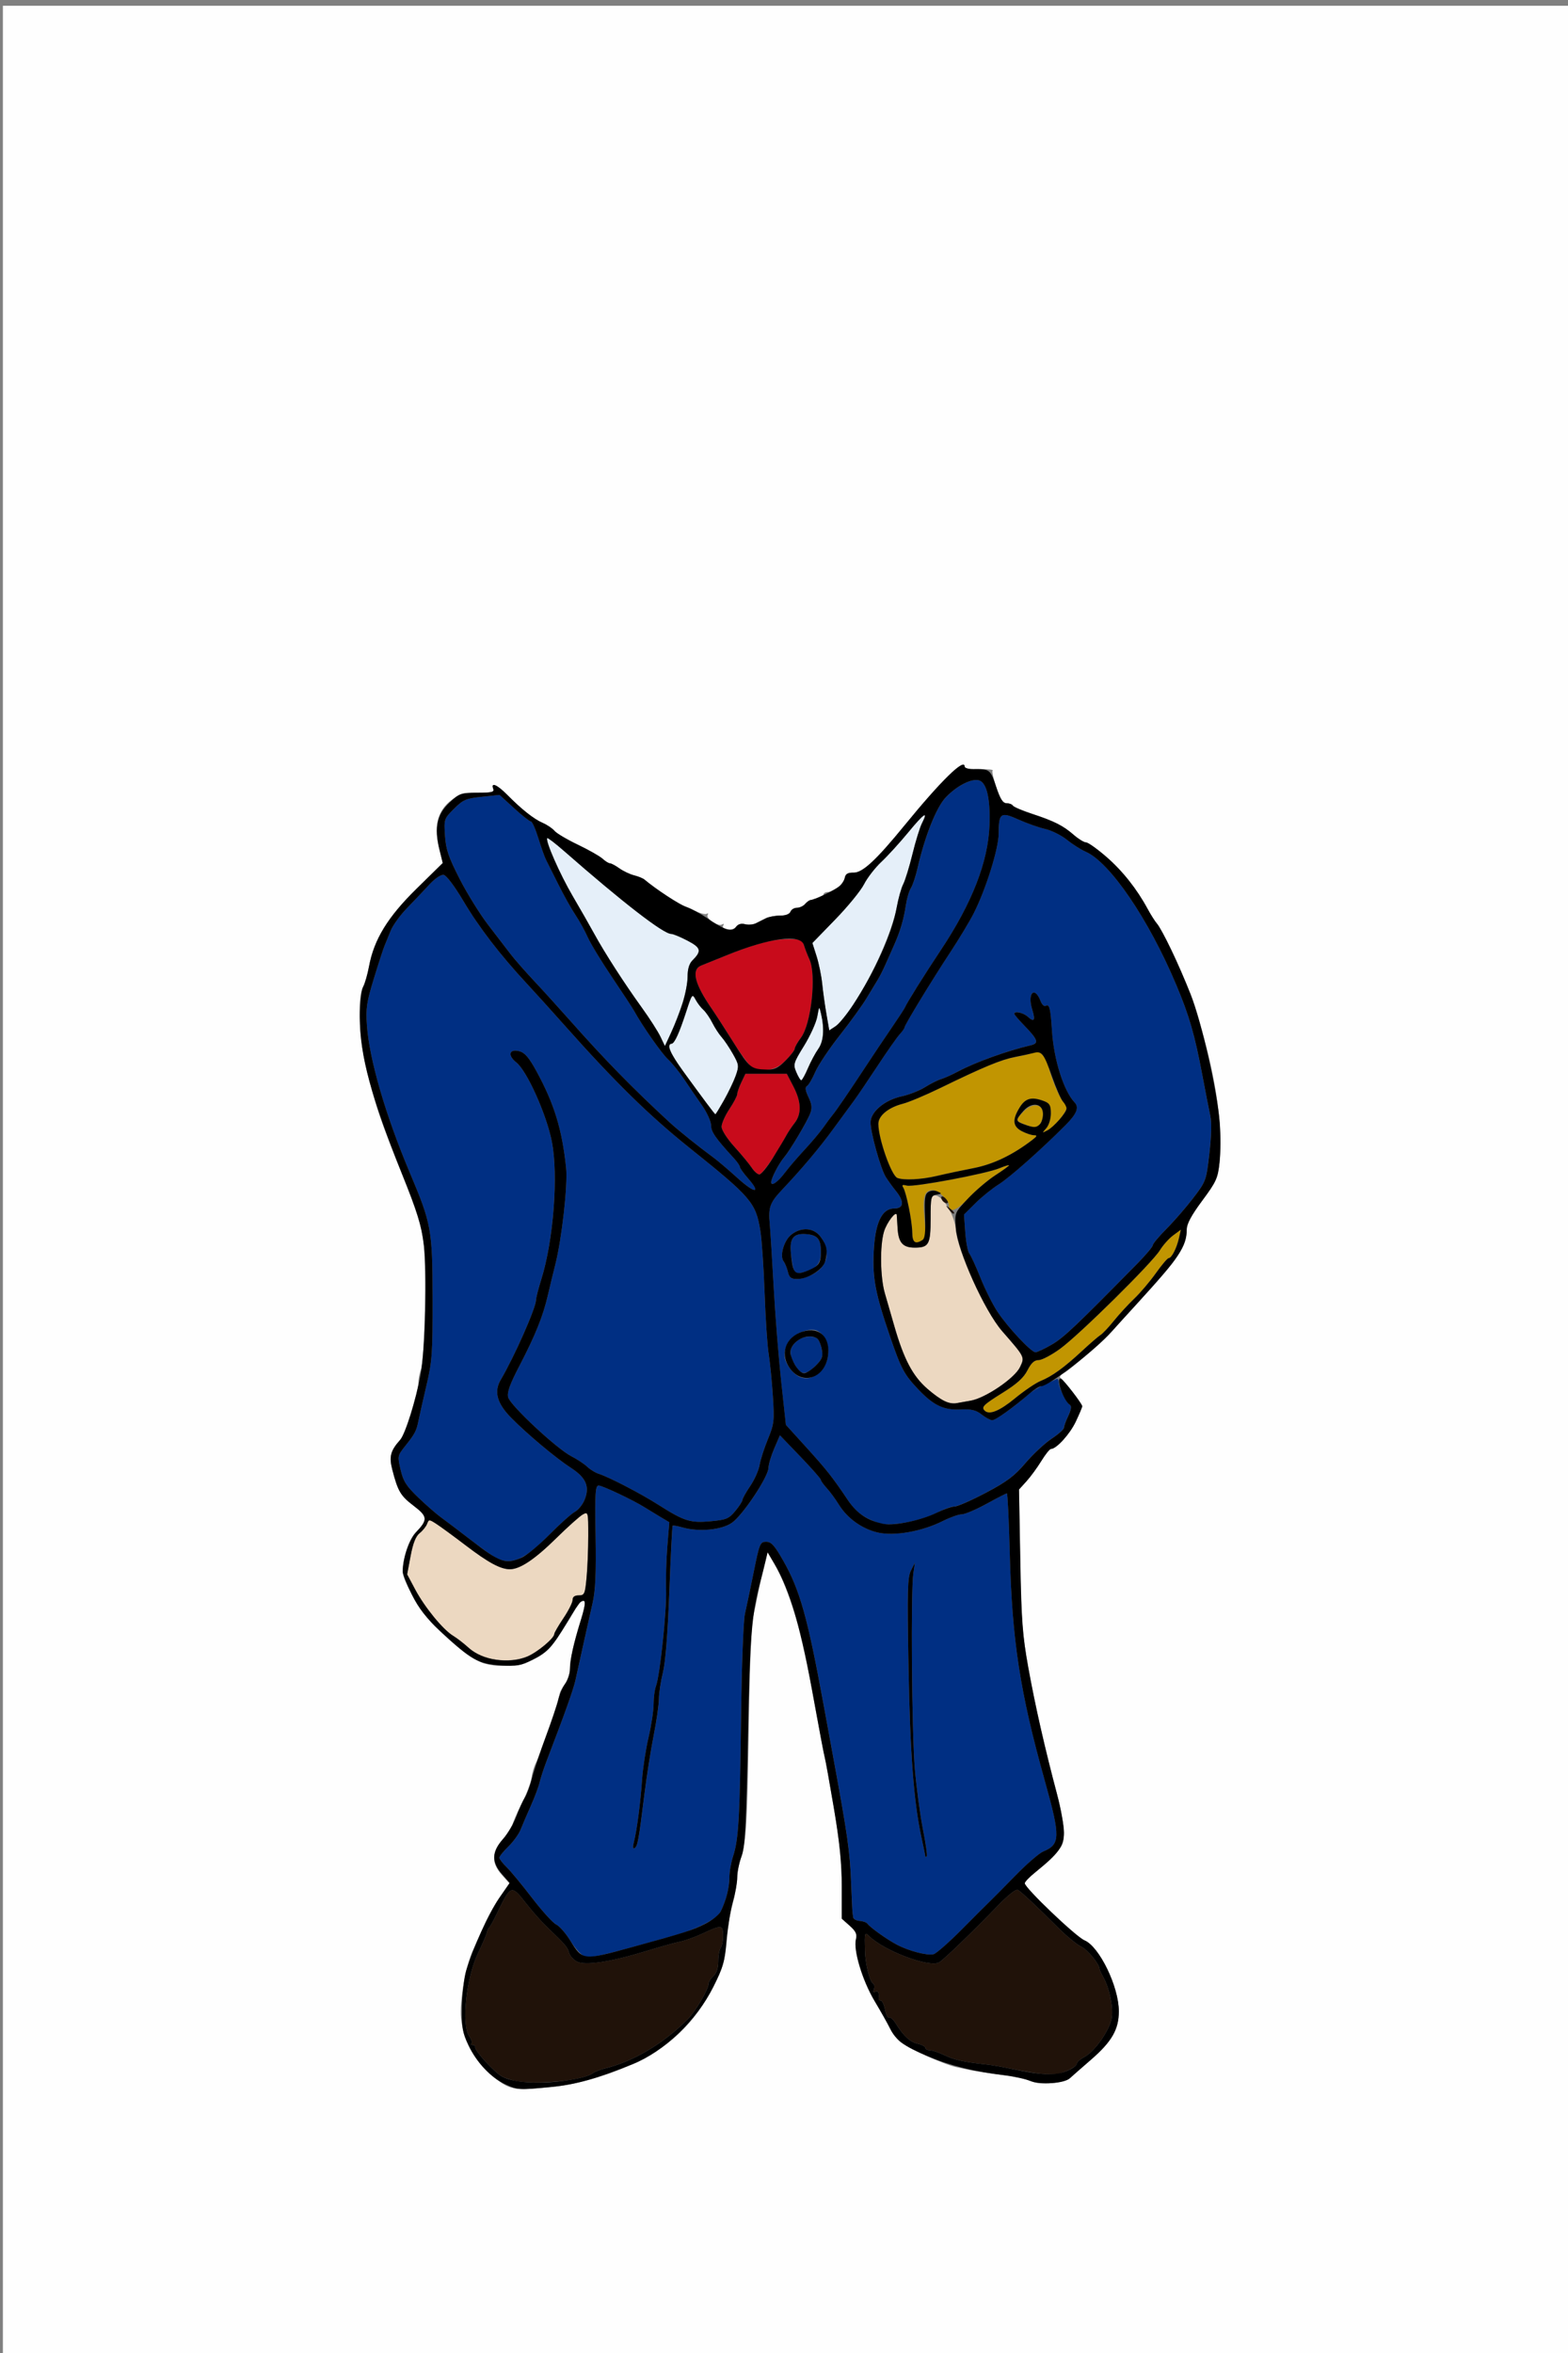 <?xml version="1.0" encoding="UTF-8" standalone="no"?>
<!-- Created with Inkscape (http://www.inkscape.org/) -->

<svg
   version="1.1"
   id="svg4220"
   width="192"
   height="288"
   viewBox="0 0 192 288"
   xmlns="http://www.w3.org/2000/svg"
   xmlns:svg="http://www.w3.org/2000/svg">
  <rect x="0" y="0" width="192" height="288" fill="#808080" stroke="none"/>
  <defs
     id="defs4224" />
  <g
     id="g4226">
    <g
       id="g4230"
       transform="translate(0.354,0.708)">
      <path
         style="fill:#fefefe;stroke-width:0.32"
         d="M 0,144 V 0 h 96 96 V 144 288 H 96 0 Z m 67.248,110.723 c 4.32,-0.42 9.91,-2.401 13.256,-4.697 2.724,-1.869 4.865,-4.363 6.478,-7.546 1.174,-2.317 1.408,-3.105 1.557,-5.244 0.096,-1.384 0.447,-3.522 0.778,-4.75 0.332,-1.228 0.603,-2.758 0.603,-3.4 0,-0.641 0.214,-1.772 0.475,-2.511 0.635,-1.8 0.777,-4.326 0.957,-17.027 0.087,-6.106 0.306,-11.442 0.506,-12.32 0.194,-0.852 0.476,-2.196 0.625,-2.988 0.15,-0.792 0.468,-2.232 0.707,-3.2 l 0.435,-1.76 0.853,1.443 c 1.415,2.395 3.122,7.497 3.908,11.677 0.099,0.528 0.613,3.336 1.142,6.24 0.529,2.904 1.028,5.496 1.108,5.76 0.08,0.264 0.582,3.057 1.115,6.208 0.713,4.211 0.969,6.76 0.969,9.627 v 3.899 l 0.964,0.859 c 0.754,0.672 0.921,1.032 0.765,1.652 -0.334,1.333 0.791,5.06 2.285,7.565 0.77,1.292 1.609,2.781 1.865,3.309 0.255,0.528 0.801,1.267 1.212,1.643 0.785,0.717 5.387,2.807 6.903,3.136 0.487,0.106 1.245,0.269 1.685,0.363 0.44,0.094 2.173,0.358 3.85,0.586 1.678,0.228 3.387,0.596 3.799,0.816 0.869,0.465 3.954,0.192 4.594,-0.407 0.222,-0.207 1.38,-1.222 2.573,-2.256 2.56,-2.217 3.423,-3.714 3.423,-5.937 0,-2.953 -2.388,-7.931 -4.155,-8.663 -1.005,-0.416 -7.365,-6.445 -7.365,-6.982 0,-0.174 0.516,-0.727 1.147,-1.229 0.631,-0.501 1.711,-1.487 2.4,-2.191 1.1,-1.124 1.253,-1.464 1.253,-2.796 0,-0.834 -0.373,-2.922 -0.829,-4.64 -1.518,-5.722 -2.657,-10.756 -3.53,-15.604 -0.757,-4.206 -0.881,-5.85 -1.002,-13.281 l -0.138,-8.481 0.91,-1.005 c 0.5,-0.553 1.317,-1.668 1.815,-2.479 0.498,-0.811 1.027,-1.474 1.175,-1.474 0.669,0 2.323,-1.817 3.046,-3.345 0.436,-0.922 0.793,-1.77 0.793,-1.883 0,-0.277 -2.232,-3.198 -2.642,-3.457 -0.183,-0.116 -0.01,-0.374 0.395,-0.591 0.651,-0.348 3.57,-2.859 5.347,-4.599 0.956,-0.936 5.712,-6.186 7.388,-8.156 1.548,-1.819 2.312,-3.419 2.312,-4.837 0,-0.681 0.562,-1.726 1.894,-3.523 1.731,-2.335 1.913,-2.738 2.123,-4.696 0.697,-6.513 -1.867,-17.719 -5.99,-26.175 -0.681,-1.398 -1.436,-2.766 -1.676,-3.04 -0.24,-0.274 -0.748,-1.075 -1.129,-1.779 -1.333,-2.466 -3.08,-4.669 -5.083,-6.407 -1.111,-0.964 -2.222,-1.753 -2.469,-1.753 -0.247,0 -0.921,-0.412 -1.5,-0.916 -1.312,-1.142 -2.39,-1.686 -5.128,-2.586 -1.186,-0.39 -2.239,-0.841 -2.339,-1.004 C 123.564,97.733 123.216,97.6 122.89,97.6 c -0.437,0 -0.759,-0.496 -1.232,-1.896 -0.352,-1.043 -0.565,-1.971 -0.473,-2.063 0.166,-0.166 -0.38,-0.213 -2.385,-0.205 -0.572,0.002 -1.04,-0.145 -1.04,-0.326 0,-1.087 -2.915,1.77 -7.36,7.213 -3.472,4.252 -5.141,5.8 -6.231,5.777 -0.692,-0.014 -0.985,0.148 -1.074,0.597 -0.153,0.764 -1.305,1.759 -2.054,1.773 -0.308,0.006 -0.56,0.143 -0.56,0.305 0,0.162 -0.422,0.387 -0.938,0.501 -0.516,0.113 -1.109,0.413 -1.319,0.665 -0.21,0.253 -0.656,0.459 -0.992,0.459 -0.336,0 -0.694,0.216 -0.795,0.48 -0.114,0.297 -0.601,0.48 -1.274,0.48 -0.6,0 -1.376,0.144 -1.726,0.32 -0.35,0.176 -0.907,0.455 -1.239,0.62 -0.332,0.165 -0.929,0.214 -1.328,0.11 -0.47,-0.123 -0.857,-0.009 -1.101,0.325 -0.413,0.565 -1.909,0.392 -1.555,-0.181 0.118,-0.19 0.051,-0.238 -0.155,-0.11 -0.475,0.293 -2.033,-0.737 -1.766,-1.168 0.114,-0.184 0.062,-0.245 -0.115,-0.135 -0.177,0.109 -0.878,-0.084 -1.557,-0.431 -0.679,-0.346 -1.385,-0.633 -1.567,-0.638 -0.273,-0.007 -3.211,-2.05 -4.503,-3.131 -0.182,-0.152 -0.749,-0.382 -1.26,-0.51 -0.511,-0.128 -1.321,-0.512 -1.799,-0.852 -0.478,-0.34 -1,-0.619 -1.159,-0.619 -0.16,0 -0.569,-0.255 -0.911,-0.566 -0.341,-0.311 -1.702,-1.083 -3.024,-1.715 -1.322,-0.632 -2.606,-1.394 -2.855,-1.692 -0.248,-0.299 -0.895,-0.736 -1.437,-0.971 -1.099,-0.477 -2.588,-1.655 -4.366,-3.455 -1.216,-1.231 -2.023,-1.573 -1.696,-0.72 0.152,0.396 -0.176,0.48 -1.879,0.48 -1.757,0 -2.234,0.131 -3.219,0.88 -1.79,1.362 -2.241,3.32 -1.448,6.285 l 0.378,1.414 -3.211,3.15 c -3.545,3.479 -5.223,6.218 -5.835,9.528 -0.181,0.981 -0.507,2.108 -0.723,2.503 -0.739,1.352 -0.503,6.433 0.48,10.319 1.172,4.632 1.636,5.993 4.318,12.661 1.674,4.161 2.347,6.28 2.594,8.16 0.387,2.949 0.163,14.44 -0.306,15.672 -0.173,0.456 -0.315,1.208 -0.315,1.671 0,1.288 -1.585,6.234 -2.229,6.956 -1.186,1.33 -1.379,2.053 -0.972,3.637 0.684,2.656 1.01,3.212 2.597,4.422 1.75,1.335 1.789,1.746 0.304,3.231 -0.834,0.834 -1.62,3.185 -1.62,4.842 0,1.172 2.26,5.022 3.912,6.666 2.378,2.366 4.849,4.229 6.076,4.581 2.939,0.843 6.668,-0.14 8.23,-2.168 1.031,-1.34 2.902,-4.282 2.902,-4.565 0,-0.373 0.948,-1.086 1.161,-0.873 0.102,0.102 -0.097,1.094 -0.443,2.206 -0.91,2.93 -1.357,4.926 -1.365,6.105 C 69.429,204.174 69.144,205 68.8,205.44 c -0.344,0.44 -0.629,0.993 -0.633,1.228 -0.009,0.553 -2.389,7.442 -2.902,8.4 -0.215,0.402 -0.458,1.228 -0.54,1.835 -0.082,0.607 -0.638,2.056 -1.235,3.22 -0.598,1.164 -1.087,2.316 -1.088,2.558 -9.6e-4,0.243 -0.506,0.999 -1.122,1.681 -1.447,1.602 -1.503,2.934 -0.183,4.412 l 0.937,1.049 -1.093,1.521 c -0.601,0.837 -1.465,2.37 -1.919,3.408 -0.454,1.038 -1.111,2.492 -1.459,3.232 -0.885,1.882 -1.669,6.328 -1.465,8.312 0.306,2.977 1.888,5.708 4.348,7.508 1.774,1.298 2.246,1.362 6.802,0.919 z"
         id="path4246" />
      <path
         style="fill:#e5eff9;stroke-width:0.32"
         d="M 86.044,134.16 C 82.609,129.528 81.6,128.03 81.6,127.561 c 0,-0.286 0.121,-0.521 0.269,-0.521 0.359,0 0.951,-1.293 1.818,-3.972 0.686,-2.119 0.733,-2.179 1.125,-1.44 0.225,0.425 0.653,0.988 0.952,1.252 0.298,0.264 0.797,0.984 1.107,1.6 0.311,0.616 0.825,1.408 1.144,1.76 0.318,0.352 0.936,1.272 1.373,2.044 0.748,1.322 0.768,1.478 0.343,2.682 -0.393,1.115 -2.293,4.714 -2.487,4.714 -0.039,0 -0.578,-0.684 -1.198,-1.52 z m 11.104,-3.641 c -0.399,-0.948 -0.349,-1.118 0.952,-3.227 0.755,-1.225 1.482,-2.826 1.615,-3.559 0.242,-1.327 0.244,-1.329 0.466,-0.373 0.433,1.864 0.313,3.401 -0.337,4.314 -0.35,0.491 -0.92,1.557 -1.269,2.369 -0.348,0.812 -0.717,1.477 -0.82,1.477 -0.103,0 -0.376,-0.45 -0.608,-1.001 z m -16.637,-4.348 c -0.303,-0.636 -1.339,-2.249 -2.302,-3.584 -2.15,-2.982 -4.512,-6.647 -5.793,-8.987 -0.529,-0.968 -1.722,-3.056 -2.651,-4.64 -1.574,-2.685 -3.385,-6.808 -3.11,-7.082 0.067,-0.067 0.972,0.625 2.013,1.536 7.241,6.342 12.211,10.187 13.169,10.187 0.228,0 1.123,0.371 1.989,0.824 1.67,0.873 1.766,1.263 0.598,2.432 -0.386,0.386 -0.584,1.055 -0.584,1.972 0,1.5 -0.811,4.257 -2.019,6.864 l -0.758,1.636 z m 20.332,-2.745 c -0.189,-1.092 -0.424,-2.777 -0.523,-3.745 -0.099,-0.968 -0.41,-2.481 -0.69,-3.363 l -0.51,-1.603 2.795,-2.877 c 1.537,-1.582 3.125,-3.525 3.529,-4.317 0.404,-0.792 1.36,-2.027 2.125,-2.743 0.765,-0.717 2.243,-2.337 3.284,-3.601 1.939,-2.354 2.512,-2.735 1.69,-1.126 -0.256,0.5 -0.779,2.193 -1.162,3.761 -0.383,1.568 -0.893,3.23 -1.133,3.694 -0.24,0.463 -0.598,1.736 -0.796,2.828 -0.776,4.28 -5.353,13.17 -7.507,14.581 l -0.758,0.497 z"
         id="shirt" />
      <path
         style="fill:#ecd8c1;stroke-width:0.32"
         d="m 59.169,202.187 c -0.633,-0.169 -1.605,-0.722 -2.16,-1.229 -0.555,-0.507 -1.405,-1.163 -1.889,-1.457 -1.239,-0.753 -3.476,-3.487 -4.637,-5.667 l -0.984,-1.846 0.425,-2.254 c 0.296,-1.57 0.632,-2.418 1.107,-2.794 0.375,-0.297 0.783,-0.805 0.906,-1.129 0.218,-0.572 0.251,-0.572 1.14,0 0.504,0.324 2.123,1.509 3.599,2.634 2.772,2.112 4.26,2.915 5.406,2.915 1.235,0 3.048,-1.212 5.665,-3.788 1.434,-1.411 2.906,-2.726 3.27,-2.921 0.648,-0.347 0.662,-0.289 0.66,2.617 -0.001,1.634 -0.094,3.943 -0.206,5.131 -0.189,1.998 -0.261,2.16 -0.958,2.16 -0.507,0 -0.754,0.185 -0.754,0.564 0,0.31 -0.504,1.313 -1.12,2.227 -0.616,0.915 -1.12,1.785 -1.12,1.933 0,0.519 -2.091,2.262 -3.319,2.766 -1.361,0.559 -3.254,0.61 -5.032,0.136 z m 56.428,-31.262 c -0.397,-0.113 -1.462,-0.843 -2.366,-1.622 -1.814,-1.565 -2.899,-3.614 -4.078,-7.702 -0.381,-1.32 -0.904,-3.133 -1.163,-4.028 -0.563,-1.946 -0.615,-5.816 -0.102,-7.53 0.343,-1.143 1.529,-2.665 1.568,-2.012 0.01,0.159 0.054,0.89 0.1,1.624 0.108,1.747 0.643,2.345 2.098,2.345 1.732,0 1.945,-0.393 1.945,-3.584 0,-2.473 0.068,-2.815 0.56,-2.804 0.94,0.02 2.429,2.505 2.537,4.232 0.154,2.459 3.625,10.042 5.667,12.381 2.804,3.212 2.775,3.153 2.177,4.408 -0.644,1.351 -4.247,3.794 -6.043,4.098 -0.67,0.113 -1.434,0.249 -1.698,0.302 -0.264,0.053 -0.805,0.005 -1.203,-0.108 z"
         id="skin" />
      <path
         style="fill:#c19501;stroke-width:0.32"
         d="m 120.213,171.947 c -0.437,-0.437 -0.157,-0.716 2.194,-2.181 1.762,-1.098 2.579,-1.836 3.046,-2.753 0.461,-0.904 0.842,-1.253 1.369,-1.253 0.401,0 1.586,-0.623 2.633,-1.386 2.35,-1.71 11.278,-10.523 12.216,-12.059 0.378,-0.619 1.111,-1.438 1.63,-1.822 l 0.943,-0.697 -0.232,1.029 c -0.281,1.248 -0.899,2.454 -1.257,2.454 -0.144,0 -0.85,0.828 -1.568,1.84 -0.718,1.012 -1.91,2.416 -2.649,3.12 -0.738,0.704 -1.864,1.928 -2.5,2.72 -0.637,0.792 -1.374,1.574 -1.638,1.738 -0.264,0.164 -1.272,1.034 -2.24,1.933 -2.194,2.039 -3.688,3.122 -5.082,3.685 -0.595,0.24 -2.018,1.203 -3.161,2.14 -1.895,1.553 -3.14,2.054 -3.704,1.49 z M 111.349,150.16 c -0.013,-1.371 -0.72,-4.891 -1.109,-5.52 -0.195,-0.316 -0.083,-0.375 0.45,-0.235 0.843,0.221 9.716,-1.445 11.363,-2.133 0.63,-0.263 1.146,-0.419 1.146,-0.345 0,0.074 -0.756,0.62 -1.68,1.215 -0.924,0.595 -2.379,1.833 -3.233,2.751 -1.472,1.583 -2.447,1.939 -2.447,0.893 0,-0.579 -1.353,-1.826 -1.981,-1.826 -1.014,0 -1.259,0.804 -1.027,3.364 0.176,1.941 0.129,2.52 -0.224,2.743 -0.891,0.564 -1.247,0.308 -1.258,-0.907 z m -1.826,-6.691 c -0.737,-0.298 -2.323,-4.815 -2.323,-6.615 0,-1.006 1.225,-2.014 3.002,-2.47 0.725,-0.186 2.758,-1.039 4.518,-1.895 5.473,-2.663 7.487,-3.491 9.313,-3.828 0.97,-0.179 1.901,-0.411 2.069,-0.514 0.729,-0.451 1.516,0.247 1.919,1.702 0.525,1.897 1.501,4.144 1.909,4.396 0.171,0.106 0.311,0.389 0.311,0.629 0,0.572 -1.482,2.322 -2.355,2.779 -0.663,0.348 -0.667,0.339 -0.125,-0.272 0.318,-0.359 0.56,-1.142 0.56,-1.814 0,-0.975 -0.144,-1.238 -0.821,-1.495 -1.517,-0.577 -2.285,-0.38 -2.993,0.766 -0.932,1.509 -0.854,2.329 0.278,2.914 0.519,0.269 1.187,0.488 1.483,0.488 0.424,0 0.376,0.125 -0.224,0.585 -2.402,1.839 -4.777,2.978 -7.183,3.444 -1.397,0.27 -3.413,0.699 -4.481,0.952 -1.91,0.453 -4.077,0.564 -4.857,0.249 z m 15.609,-6.544 c -1.157,-0.462 -1.166,-0.527 -0.214,-1.521 1.135,-1.185 2.442,-1.052 2.442,0.249 0,0.888 -0.518,1.642 -1.104,1.606 -0.185,-0.011 -0.691,-0.162 -1.124,-0.335 z"
         id="file" />
      <path
         style="fill:#c80b1b;stroke-width:0.32"
         d="m 91.698,142.223 c -0.295,-0.449 -1.247,-1.603 -2.117,-2.563 -0.907,-1.002 -1.581,-2.052 -1.58,-2.463 6.4e-4,-0.394 0.432,-1.365 0.959,-2.157 0.526,-0.792 0.958,-1.615 0.959,-1.829 6.4e-4,-0.214 0.227,-0.862 0.502,-1.44 L 90.922,130.72 h 2.535 2.535 l 0.804,1.55 c 0.974,1.876 1.025,3.364 0.154,4.471 -0.358,0.455 -0.827,1.158 -1.041,1.563 -1.147,2.161 -2.929,4.736 -3.277,4.736 -0.219,0 -0.639,-0.368 -0.933,-0.817 z M 91.84,130.032 c -0.264,-0.074 -1.344,-1.506 -2.4,-3.183 -1.056,-1.677 -2.238,-3.508 -2.627,-4.069 -2.13,-3.071 -2.555,-4.822 -1.293,-5.315 0.396,-0.155 1.8,-0.721 3.12,-1.258 3.421,-1.393 5.627,-1.967 7.557,-1.967 1.468,0 1.707,0.091 1.887,0.72 0.114,0.396 0.422,1.196 0.685,1.778 0.863,1.91 0.21,7.887 -1.045,9.56 -0.42,0.56 -0.764,1.167 -0.764,1.349 0,0.182 -0.509,0.839 -1.131,1.461 -1.111,1.111 -2.315,1.39 -3.989,0.922 z"
         id="tie" />
      <path
         style="fill:#002f83;stroke-width:0.32"
         d="m 71.149,238.698 c -0.364,-0.135 -1.114,-0.98 -1.667,-1.879 -0.553,-0.899 -1.329,-1.785 -1.724,-1.97 C 67.363,234.665 66.032,233.199 64.8,231.593 c -1.232,-1.606 -2.636,-3.304 -3.12,-3.772 -0.484,-0.468 -0.88,-0.987 -0.88,-1.153 0,-0.166 0.494,-0.782 1.099,-1.367 0.604,-0.586 1.278,-1.514 1.496,-2.063 0.219,-0.549 0.783,-1.862 1.253,-2.918 0.471,-1.056 0.956,-2.352 1.079,-2.88 0.123,-0.528 0.499,-1.68 0.837,-2.56 2.263,-5.901 3.301,-8.805 3.544,-9.92 0.662,-3.03 1.658,-7.514 2.099,-9.44 0.356,-1.556 0.45,-3.633 0.374,-8.24 -0.087,-5.314 -0.035,-6.16 0.38,-6.16 0.455,3.1e-4 4.233,1.788 5.587,2.644 0.345,0.218 1.174,0.723 1.842,1.122 l 1.215,0.726 -0.239,2.954 c -0.131,1.625 -0.202,4.034 -0.156,5.354 0.087,2.528 -0.751,10.474 -1.242,11.764 -0.158,0.417 -0.288,1.407 -0.288,2.2 0,0.793 -0.277,2.62 -0.616,4.059 -0.339,1.439 -0.695,3.769 -0.793,5.177 -0.198,2.868 -0.642,6.249 -1.005,7.648 -0.159,0.613 -0.128,0.858 0.091,0.723 0.371,-0.23 0.496,-0.912 1.203,-6.611 0.273,-2.2 0.781,-5.424 1.128,-7.165 0.347,-1.741 0.637,-3.757 0.643,-4.48 0.006,-0.723 0.228,-2.179 0.493,-3.235 0.305,-1.218 0.592,-4.834 0.783,-9.888 0.166,-4.382 0.35,-8.016 0.408,-8.075 0.059,-0.059 0.6,0.035 1.203,0.208 1.986,0.57 4.75,0.317 6.031,-0.551 1.326,-0.899 4.495,-5.651 4.504,-6.755 0.004,-0.407 0.319,-1.467 0.701,-2.355 l 0.695,-1.615 2.505,2.608 c 1.378,1.435 2.505,2.712 2.505,2.839 0,0.127 0.329,0.589 0.731,1.027 0.402,0.438 1.058,1.331 1.459,1.985 1.033,1.685 2.822,2.978 4.752,3.434 2.034,0.481 5.437,-0.115 7.997,-1.401 0.899,-0.452 1.945,-0.821 2.324,-0.821 0.379,0 1.738,-0.576 3.021,-1.28 1.283,-0.704 2.406,-1.28 2.497,-1.28 0.091,0 0.25,3.276 0.354,7.28 0.279,10.749 1.243,17.018 4.296,27.92 1.924,6.871 1.903,7.757 -0.2,8.628 -0.495,0.205 -2.048,1.552 -3.451,2.992 -1.403,1.441 -2.783,2.836 -3.065,3.1 -0.283,0.264 -1.816,1.795 -3.407,3.401 -1.591,1.607 -3.167,2.993 -3.501,3.08 -0.764,0.2 -3.054,-0.397 -4.524,-1.18 -1.232,-0.656 -3.24,-2.091 -3.571,-2.551 -0.116,-0.161 -0.548,-0.318 -0.96,-0.348 -0.412,-0.03 -0.767,-0.223 -0.789,-0.429 -0.022,-0.205 -0.058,-0.457 -0.08,-0.558 -0.022,-0.102 -0.102,-1.795 -0.177,-3.763 -0.14,-3.668 -0.437,-5.755 -2.125,-14.932 -0.534,-2.904 -1.103,-6 -1.264,-6.88 C 98.534,197.262 97.595,193.913 95.567,190.34 94.49,188.44 94.094,188 93.463,188 c -0.735,0 -0.818,0.201 -1.52,3.68 -0.409,2.024 -0.896,4.347 -1.082,5.161 -0.188,0.821 -0.398,6.454 -0.472,12.64 -0.145,12.254 -0.301,14.96 -0.976,17.01 -0.249,0.754 -0.452,1.921 -0.452,2.592 0,1.236 -0.393,2.778 -1.057,4.147 -0.454,0.936 -2.793,2.14 -5.779,2.976 -9.347,2.616 -10.146,2.798 -10.975,2.491 z m 41.507,-15.528 c -0.346,-1.744 -0.79,-5.042 -0.985,-7.33 -0.377,-4.412 -0.511,-21.841 -0.184,-24 l 0.194,-1.28 -0.489,0.96 c -0.422,0.828 -0.463,2.433 -0.299,11.68 0.189,10.624 0.642,16.638 1.581,20.96 0.268,1.232 0.487,2.3 0.487,2.373 0,0.073 0.073,0.06 0.163,-0.03 0.09,-0.09 -0.12,-1.59 -0.467,-3.333 z M 60.606,190.087 c -0.371,-0.15 -1.856,-1.185 -3.3,-2.3 -1.444,-1.115 -3.085,-2.358 -3.646,-2.761 -0.561,-0.404 -1.819,-1.501 -2.795,-2.438 -1.469,-1.41 -1.843,-1.998 -2.168,-3.403 -0.382,-1.654 -0.368,-1.729 0.516,-2.842 1.259,-1.584 1.421,-1.894 1.682,-3.198 0.126,-0.63 0.568,-2.585 0.982,-4.345 0.68,-2.887 0.752,-3.92 0.739,-10.56 -0.016,-8.444 -0.142,-9.139 -2.769,-15.36 -2.993,-7.088 -4.971,-13.869 -5.273,-18.08 -0.15,-2.089 -0.039,-2.835 0.858,-5.76 0.567,-1.848 1.154,-3.648 1.304,-4 0.151,-0.352 0.487,-1.175 0.748,-1.83 0.261,-0.654 1.167,-1.905 2.014,-2.78 0.847,-0.874 2.069,-2.164 2.716,-2.865 0.677,-0.735 1.418,-1.24 1.747,-1.192 0.341,0.05 1.318,1.341 2.418,3.194 1.924,3.24 4.484,6.573 7.77,10.113 1.062,1.144 3.082,3.376 4.49,4.96 6.241,7.024 10.449,11.154 15.418,15.134 7.581,6.072 8.123,6.705 8.692,10.146 0.174,1.056 0.408,4.475 0.52,7.598 0.111,3.123 0.337,6.501 0.5,7.508 0.164,1.007 0.394,3.313 0.511,5.124 0.198,3.067 0.156,3.431 -0.608,5.292 -0.452,1.099 -0.908,2.522 -1.015,3.161 -0.106,0.64 -0.62,1.792 -1.14,2.56 -0.521,0.768 -0.953,1.541 -0.961,1.717 -0.008,0.176 -0.407,0.791 -0.886,1.366 -0.779,0.936 -1.098,1.067 -3.017,1.245 -2.481,0.23 -3.233,-0.008 -6.399,-2.022 -2.195,-1.397 -6.041,-3.39 -7.327,-3.799 -0.396,-0.126 -1.018,-0.511 -1.384,-0.857 -0.366,-0.346 -1.241,-0.924 -1.945,-1.285 -1.791,-0.918 -7.483,-6.23 -7.73,-7.213 -0.151,-0.603 0.204,-1.589 1.398,-3.882 1.918,-3.683 2.868,-6.039 3.451,-8.558 0.239,-1.031 0.653,-2.739 0.921,-3.795 0.805,-3.177 1.541,-9.752 1.324,-11.84 -0.488,-4.702 -1.444,-7.822 -3.621,-11.821 -0.913,-1.677 -1.426,-2.278 -2.095,-2.457 -1.255,-0.336 -1.489,0.493 -0.385,1.362 1.307,1.028 3.71,6.381 4.362,9.716 0.805,4.12 0.193,12.084 -1.293,16.827 -0.354,1.129 -0.646,2.269 -0.649,2.533 -0.011,0.973 -2.664,6.975 -4.322,9.774 -0.852,1.439 -0.462,2.879 1.252,4.626 1.967,2.005 5.487,4.954 7.371,6.174 1.848,1.197 2.307,2.304 1.629,3.927 -0.241,0.576 -0.774,1.224 -1.185,1.44 -0.411,0.216 -1.808,1.466 -3.105,2.778 -2.95,2.984 -4.488,3.707 -6.317,2.968 z M 107.2,185.696 c -1.853,-0.67 -2.762,-1.35 -3.731,-2.791 -1.92,-2.854 -2.595,-3.711 -5.123,-6.494 l -2.475,-2.726 -0.578,-5.322 C 94.976,165.435 94.562,160.232 94.374,156.8 c -0.188,-3.432 -0.403,-6.888 -0.477,-7.68 -0.193,-2.066 0.01,-2.626 1.539,-4.245 2.423,-2.566 4.526,-5.063 6.228,-7.395 0.915,-1.254 2.037,-2.784 2.493,-3.4 0.456,-0.616 1.776,-2.56 2.932,-4.32 1.157,-1.76 2.375,-3.497 2.707,-3.861 0.332,-0.363 0.604,-0.748 0.604,-0.854 0,-0.284 3.295,-5.698 5.603,-9.205 1.1,-1.672 2.399,-3.832 2.887,-4.8 1.481,-2.939 3.029,-7.891 3.035,-9.704 0.008,-2.557 0.239,-2.721 2.448,-1.73 1.027,0.46 2.494,0.977 3.26,1.149 0.767,0.172 1.956,0.764 2.643,1.317 0.687,0.552 1.716,1.206 2.286,1.453 2.979,1.29 7.734,8.273 11.122,16.336 1.586,3.775 2.251,6.077 3.183,11.02 0.381,2.024 0.819,4.256 0.972,4.96 0.175,0.802 0.134,2.535 -0.11,4.64 -0.382,3.307 -0.413,3.393 -1.978,5.44 -0.874,1.144 -2.346,2.839 -3.271,3.767 -0.925,0.928 -1.681,1.831 -1.681,2.008 0,0.177 -0.828,1.164 -1.84,2.194 -7.566,7.7 -9.068,9.123 -10.519,9.963 -0.901,0.522 -1.805,0.949 -2.007,0.949 -0.52,0 -3.384,-3.055 -4.651,-4.96 -0.585,-0.88 -1.522,-2.747 -2.081,-4.149 -0.56,-1.402 -1.173,-2.736 -1.363,-2.965 -0.19,-0.229 -0.416,-1.399 -0.502,-2.6 l -0.156,-2.184 1.399,-1.388 c 0.77,-0.763 2.047,-1.795 2.839,-2.293 1.374,-0.864 5.206,-4.259 8.201,-7.267 1.371,-1.377 1.687,-2.165 1.109,-2.772 -1.337,-1.403 -2.554,-5.252 -2.776,-8.784 -0.173,-2.748 -0.318,-3.321 -0.772,-3.041 -0.178,0.11 -0.458,-0.155 -0.623,-0.589 -0.719,-1.89 -1.646,-0.992 -1.035,1.002 0.422,1.375 0.269,1.641 -0.528,0.919 -0.554,-0.501 -1.657,-0.738 -1.657,-0.356 0,0.097 0.518,0.709 1.151,1.36 1.766,1.817 1.914,2.249 0.856,2.494 -2.851,0.66 -6.799,2.083 -8.887,3.202 -0.704,0.377 -1.64,0.798 -2.08,0.934 -0.44,0.136 -1.339,0.588 -1.998,1.004 -0.659,0.416 -1.931,0.913 -2.825,1.105 -2.082,0.447 -3.816,1.898 -3.816,3.195 0,1.249 1.236,5.678 1.865,6.681 0.279,0.445 0.838,1.217 1.241,1.714 1.051,1.295 0.974,2.135 -0.195,2.135 -1.527,0 -2.349,1.735 -2.523,5.321 -0.157,3.235 0.216,5.162 2.009,10.387 1.341,3.908 1.714,4.608 3.415,6.404 1.891,1.997 3.13,2.59 5.212,2.494 1.331,-0.062 1.88,0.07 2.577,0.618 0.487,0.383 1.071,0.696 1.298,0.696 0.419,0 2.844,-1.72 4.301,-3.05 0.44,-0.402 1.376,-0.988 2.08,-1.303 0.704,-0.315 1.388,-0.628 1.52,-0.696 0.132,-0.068 0.24,0.112 0.24,0.399 0,0.629 0.919,2.487 1.375,2.781 0.211,0.136 0.138,0.606 -0.205,1.328 -0.292,0.615 -0.531,1.271 -0.531,1.457 0,0.186 -0.684,0.794 -1.52,1.349 -0.836,0.555 -2.272,1.893 -3.19,2.973 -1.348,1.584 -2.284,2.286 -4.856,3.643 -1.752,0.924 -3.48,1.68 -3.84,1.68 -0.36,0 -1.229,0.3 -1.932,0.666 -2.215,1.154 -6.006,1.848 -7.382,1.35 z M 99.993,167.28 c 1.515,-1.316 1.388,-4.215 -0.222,-5.077 -0.904,-0.484 -2.943,0.273 -3.563,1.323 -0.749,1.268 -0.656,2.276 0.319,3.453 1.025,1.237 2.265,1.345 3.467,0.302 z m -2.832,-0.64 c -0.902,-1.431 -0.945,-2.167 -0.175,-2.987 0.709,-0.754 2.012,-1.007 2.724,-0.528 0.192,0.129 0.443,0.715 0.557,1.302 0.175,0.901 0.063,1.212 -0.725,2 -1.12,1.12 -1.773,1.178 -2.381,0.213 z m 2.183,-11.473 c 1.698,-1.002 2.019,-2.758 0.814,-4.45 -0.831,-1.167 -2.362,-1.295 -3.623,-0.303 -0.902,0.709 -1.448,2.619 -0.935,3.27 0.172,0.218 0.407,0.792 0.522,1.276 0.17,0.711 0.389,0.88 1.146,0.88 0.515,0 1.449,-0.303 2.076,-0.673 z m -2.537,-0.586 c -0.117,-0.37 -0.265,-1.309 -0.329,-2.086 -0.136,-1.668 0.377,-2.264 1.853,-2.152 1.421,0.108 1.829,0.592 1.829,2.168 0,1.497 -0.551,2.106 -2.29,2.534 -0.684,0.168 -0.892,0.077 -1.063,-0.464 z m -6.834,-11.09 c -1.109,-1.003 -2.428,-2.127 -2.933,-2.498 -1.91,-1.403 -4.361,-3.371 -5.44,-4.367 -4.526,-4.18 -7.889,-7.62 -12.167,-12.445 -1.316,-1.485 -3.295,-3.662 -4.398,-4.84 -1.103,-1.177 -2.399,-2.657 -2.88,-3.288 -0.481,-0.631 -1.706,-2.226 -2.721,-3.545 -1.016,-1.319 -2.594,-3.861 -3.507,-5.65 -1.369,-2.681 -1.684,-3.612 -1.791,-5.296 -0.128,-2.013 -0.112,-2.061 1.107,-3.278 1.112,-1.11 1.457,-1.258 3.404,-1.466 l 2.167,-0.231 1.779,1.626 c 0.979,0.894 1.906,1.626 2.061,1.626 0.155,0 0.567,0.925 0.916,2.056 0.349,1.131 0.771,2.319 0.938,2.64 0.167,0.321 0.841,1.664 1.497,2.984 0.657,1.32 1.598,3.004 2.092,3.742 0.494,0.738 1.179,1.977 1.522,2.753 0.343,0.776 1.683,2.98 2.978,4.898 1.295,1.918 2.512,3.775 2.706,4.127 1.002,1.824 3.381,5.218 4.15,5.92 0.482,0.44 1.357,1.52 1.945,2.4 0.588,0.88 1.574,2.32 2.192,3.2 0.617,0.88 1.125,1.991 1.127,2.469 0.004,0.801 0.536,1.566 2.805,4.04 0.396,0.432 0.72,0.903 0.72,1.047 0,0.144 0.445,0.769 0.988,1.388 1.683,1.916 0.866,1.908 -1.256,-0.012 z m 4.108,0.509 c 0,-0.486 0.922,-2.266 1.575,-3.04 0.75,-0.889 2.816,-4.364 3.208,-5.394 0.248,-0.653 0.198,-1.118 -0.217,-1.988 -0.394,-0.826 -0.441,-1.198 -0.173,-1.363 0.202,-0.125 0.657,-0.902 1.011,-1.726 0.353,-0.824 1.7,-2.837 2.992,-4.474 1.292,-1.636 2.779,-3.695 3.304,-4.575 0.525,-0.88 1.135,-1.888 1.355,-2.24 0.22,-0.352 0.622,-1.144 0.894,-1.76 0.272,-0.616 0.753,-1.696 1.07,-2.4 0.765,-1.701 1.213,-3.211 1.472,-4.96 0.117,-0.792 0.394,-1.728 0.614,-2.08 0.221,-0.352 0.582,-1.432 0.804,-2.4 0.905,-3.958 2.315,-7.502 3.468,-8.709 1.294,-1.357 2.982,-2.259 3.949,-2.111 1.026,0.157 1.52,2.09 1.405,5.494 -0.152,4.474 -2.134,9.563 -5.967,15.318 -2.017,3.028 -4.183,6.49 -4.385,7.007 -0.057,0.146 -0.821,1.314 -1.697,2.594 -0.876,1.28 -2.301,3.408 -3.167,4.728 -1.944,2.964 -3.566,5.334 -4.003,5.85 -0.182,0.215 -0.678,0.884 -1.103,1.488 -0.425,0.604 -1.483,1.861 -2.351,2.794 -0.868,0.932 -1.922,2.162 -2.343,2.733 -0.855,1.159 -1.712,1.768 -1.712,1.216 z"
         id="suit" />
      <path
         style="fill:#201209;stroke-width:0.32"
         d="m 63.184,254.062 c -0.695,-0.098 -1.622,-0.373 -2.06,-0.612 -0.938,-0.512 -3.4,-3.198 -3.284,-3.584 0.044,-0.147 -0.088,-0.267 -0.293,-0.267 -0.205,0 -0.282,-0.091 -0.171,-0.202 0.111,-0.111 -0.009,-0.503 -0.267,-0.871 -0.992,-1.416 -0.378,-7.181 1.088,-10.214 0.53,-1.096 1.008,-2.209 1.063,-2.473 0.055,-0.264 0.187,-0.552 0.294,-0.64 0.107,-0.088 0.508,-0.808 0.89,-1.6 1.787,-3.7 1.768,-3.694 3.715,-1.221 0.704,0.894 1.784,2.11 2.4,2.702 2.334,2.244 2.587,2.537 2.756,3.198 0.095,0.373 0.528,0.869 0.961,1.1 0.991,0.53 4.161,0.05 8.523,-1.291 1.629,-0.501 3.465,-1.012 4.081,-1.136 0.616,-0.124 1.84,-0.559 2.72,-0.968 2.415,-1.121 2.556,-1.112 2.586,0.175 0.014,0.616 -0.113,1.302 -0.284,1.525 -0.17,0.223 -0.31,0.974 -0.31,1.67 0,0.827 -0.206,1.451 -0.596,1.804 -0.328,0.297 -0.596,0.728 -0.596,0.959 0,0.653 -1.607,3.391 -2.529,4.309 -3.063,3.051 -6.628,5.165 -10.2,6.049 -0.577,0.143 -1.225,0.398 -1.44,0.567 -1.053,0.829 -6.24,1.412 -9.046,1.018 z M 126.72,253.071 c -0.968,-0.136 -2.541,-0.413 -3.496,-0.615 -0.955,-0.202 -2.179,-0.415 -2.72,-0.472 -2.802,-0.299 -3.981,-0.556 -5.165,-1.122 -0.716,-0.342 -1.544,-0.622 -1.84,-0.622 -0.296,0 -0.539,-0.133 -0.539,-0.295 0,-0.162 -0.414,-0.385 -0.92,-0.497 -0.947,-0.208 -1.752,-0.948 -2.715,-2.499 -0.304,-0.49 -0.675,-0.815 -0.824,-0.723 -0.149,0.092 -0.365,-0.335 -0.48,-0.95 -0.115,-0.614 -0.347,-1.117 -0.515,-1.117 -0.168,0 -0.288,-0.108 -0.268,-0.24 0.107,-0.676 -0.077,-1.054 -0.412,-0.846 -0.25,0.155 -0.308,0.058 -0.174,-0.291 0.11,-0.287 0.067,-0.605 -0.097,-0.706 -0.426,-0.263 -0.95,-2.392 -0.993,-4.033 -0.058,-2.22 -0.031,-2.318 0.489,-1.798 1.816,1.816 7.397,3.918 8.591,3.236 0.561,-0.321 4.223,-3.855 7.227,-6.976 1.156,-1.201 2.188,-2.019 2.4,-1.901 0.433,0.241 2.396,2.08 4.961,4.65 0.996,0.998 2.261,2.037 2.812,2.308 0.825,0.407 2.231,2.133 2.246,2.758 0.002,0.088 0.204,0.52 0.449,0.96 0.76,1.365 1.233,3.622 1.041,4.96 -0.215,1.492 -2.076,4.156 -3.378,4.837 -0.484,0.253 -0.88,0.595 -0.88,0.76 0,0.355 -1.031,0.943 -2.205,1.257 -0.459,0.123 -1.627,0.113 -2.595,-0.023 z M 115.799,147.28 c -0.398,-0.508 -0.387,-0.519 0.121,-0.121 0.533,0.418 0.703,0.681 0.439,0.681 -0.066,0 -0.318,-0.252 -0.56,-0.56 z m -0.772,-1.061 c -0.344,-0.557 0.048,-0.675 0.487,-0.146 0.252,0.304 0.277,0.488 0.065,0.488 -0.187,0 -0.435,-0.154 -0.551,-0.341 z"
         id="shoes" />
      <path
         style="fill:#000000;stroke-width:0.32"
         d="m 61.574,254.433 c -1.767,-0.802 -3.57,-2.706 -4.579,-4.833 -0.724,-1.526 -0.829,-2.143 -0.79,-4.64 0.025,-1.584 0.26,-3.6 0.522,-4.48 0.827,-2.772 2.745,-6.97 4.06,-8.884 l 1.266,-1.844 -0.947,-1.078 c -1.29,-1.469 -1.257,-2.721 0.114,-4.273 0.584,-0.66 1.327,-1.921 1.652,-2.801 0.325,-0.88 0.794,-1.916 1.043,-2.301 0.249,-0.386 0.645,-1.466 0.881,-2.4 0.235,-0.934 1.003,-3.239 1.706,-5.121 0.703,-1.882 1.381,-3.898 1.507,-4.48 0.126,-0.582 0.499,-1.44 0.829,-1.907 0.33,-0.467 0.6,-1.293 0.6,-1.835 0,-1.127 0.451,-3.138 1.358,-6.056 0.609,-1.961 0.605,-2.562 -0.016,-2.178 -0.165,0.102 -0.921,1.233 -1.679,2.512 -1.796,3.032 -2.383,3.666 -4.287,4.636 -1.382,0.703 -1.882,0.787 -3.913,0.657 -2.705,-0.174 -3.581,-0.673 -7.344,-4.187 -1.714,-1.6 -2.636,-2.783 -3.467,-4.443 C 49.469,193.252 48.96,191.972 48.96,191.653 c 0,-1.607 0.764,-3.878 1.609,-4.782 1.491,-1.596 1.459,-1.956 -0.292,-3.292 -1.587,-1.21 -1.913,-1.766 -2.597,-4.422 -0.408,-1.585 -0.215,-2.307 0.972,-3.637 0.616,-0.69 1.925,-4.895 2.492,-8 0.58,-3.182 0.817,-12.454 0.403,-15.81 -0.307,-2.486 -0.766,-3.99 -2.641,-8.64 -3.794,-9.411 -5.211,-14.653 -5.198,-19.23 0.005,-1.783 0.171,-3.337 0.402,-3.759 0.216,-0.395 0.541,-1.522 0.723,-2.503 0.609,-3.293 2.297,-6.048 5.828,-9.513 l 3.195,-3.135 -0.413,-1.721 c -0.639,-2.662 -0.289,-4.256 1.246,-5.688 1.22,-1.138 1.398,-1.201 3.414,-1.201 1.759,0 2.095,-0.083 1.942,-0.48 -0.328,-0.853 0.48,-0.511 1.696,0.72 1.778,1.8 3.266,2.978 4.366,3.455 0.542,0.235 1.188,0.672 1.437,0.971 0.248,0.299 1.533,1.061 2.855,1.692 1.322,0.632 2.683,1.404 3.024,1.715 0.341,0.311 0.751,0.566 0.911,0.566 0.16,0 0.681,0.278 1.159,0.619 0.478,0.34 1.287,0.724 1.799,0.852 0.511,0.128 1.079,0.359 1.26,0.512 1.411,1.188 4.357,3.108 5.207,3.393 0.57,0.191 1.675,0.788 2.456,1.325 2.127,1.464 3.06,1.753 3.54,1.097 0.259,-0.354 0.64,-0.472 1.117,-0.347 0.399,0.104 0.996,0.055 1.328,-0.11 0.332,-0.165 0.889,-0.444 1.239,-0.62 0.35,-0.176 1.126,-0.32 1.726,-0.32 0.674,0 1.16,-0.183 1.274,-0.48 0.101,-0.264 0.459,-0.48 0.795,-0.48 0.336,0 0.79,-0.216 1.009,-0.48 0.219,-0.264 0.533,-0.48 0.697,-0.48 0.411,0 2.867,-1.179 3.506,-1.683 0.287,-0.227 0.579,-0.697 0.649,-1.045 0.093,-0.465 0.377,-0.627 1.077,-0.612 1.09,0.023 2.759,-1.525 6.231,-5.777 4.445,-5.444 7.36,-8.301 7.36,-7.213 0,0.182 0.468,0.324 1.04,0.316 2.029,-0.027 2.116,0.039 2.818,2.148 0.506,1.52 0.823,2.027 1.269,2.027 0.327,0 0.677,0.133 0.777,0.295 0.1,0.162 1.153,0.614 2.339,1.004 2.738,0.899 3.816,1.443 5.128,2.586 0.578,0.504 1.253,0.916 1.5,0.916 0.247,0 1.358,0.789 2.469,1.753 2.003,1.738 3.75,3.94 5.083,6.407 0.38,0.704 0.888,1.504 1.129,1.779 0.635,0.725 2.729,5.112 4.116,8.621 1.382,3.5 3.27,11.828 3.572,15.762 0.114,1.479 0.104,3.654 -0.023,4.832 -0.21,1.958 -0.392,2.361 -2.123,4.696 -1.332,1.796 -1.894,2.841 -1.894,3.523 0,2.07 -0.92,3.442 -6.08,9.072 -1.32,1.44 -2.711,2.973 -3.09,3.407 -1.939,2.214 -7.736,6.705 -8.658,6.707 -0.214,6.4e-4 -0.862,0.411 -1.44,0.912 -1.936,1.679 -4.136,3.249 -4.552,3.249 -0.227,0 -0.811,-0.313 -1.298,-0.696 -0.697,-0.548 -1.246,-0.68 -2.577,-0.618 -2.082,0.097 -3.321,-0.496 -5.212,-2.494 -1.701,-1.796 -2.074,-2.496 -3.415,-6.404 -1.793,-5.225 -2.165,-7.152 -2.009,-10.387 0.174,-3.586 0.996,-5.321 2.523,-5.321 1.169,0 1.245,-0.84 0.195,-2.135 -0.404,-0.497 -0.962,-1.269 -1.241,-1.714 -0.629,-1.003 -1.865,-5.432 -1.865,-6.681 0,-1.296 1.734,-2.748 3.816,-3.195 0.895,-0.192 2.166,-0.689 2.825,-1.105 0.659,-0.416 1.558,-0.868 1.998,-1.004 0.44,-0.136 1.376,-0.557 2.08,-0.934 2.088,-1.119 6.036,-2.541 8.887,-3.202 1.058,-0.245 0.91,-0.677 -0.856,-2.494 -0.633,-0.651 -1.151,-1.263 -1.151,-1.36 0,-0.382 1.103,-0.146 1.657,0.356 0.797,0.722 0.95,0.456 0.528,-0.919 -0.612,-1.993 0.316,-2.891 1.035,-1.002 0.165,0.433 0.445,0.698 0.623,0.589 0.454,-0.28 0.599,0.293 0.772,3.041 0.222,3.532 1.439,7.381 2.776,8.784 0.578,0.606 0.263,1.394 -1.109,2.772 -2.996,3.008 -6.827,6.403 -8.201,7.267 -0.792,0.498 -2.07,1.529 -2.839,2.293 l -1.399,1.388 0.156,2.184 c 0.086,1.201 0.312,2.371 0.502,2.6 0.19,0.229 0.803,1.563 1.363,2.965 0.56,1.402 1.496,3.269 2.081,4.149 1.266,1.905 4.131,4.96 4.651,4.96 0.203,0 1.106,-0.427 2.007,-0.949 1.451,-0.84 2.953,-2.263 10.519,-9.963 1.012,-1.03 1.84,-2.017 1.84,-2.194 0,-0.177 0.756,-1.08 1.681,-2.008 0.925,-0.928 2.396,-2.623 3.271,-3.767 1.565,-2.047 1.596,-2.133 1.978,-5.44 0.243,-2.105 0.284,-3.838 0.11,-4.64 -0.153,-0.704 -0.591,-2.936 -0.972,-4.96 -0.932,-4.943 -1.596,-7.245 -3.183,-11.02 -3.388,-8.063 -8.142,-15.046 -11.122,-16.336 -0.57,-0.247 -1.599,-0.901 -2.286,-1.453 -0.687,-0.552 -1.877,-1.145 -2.643,-1.317 -0.767,-0.172 -2.234,-0.689 -3.26,-1.149 -2.21,-0.991 -2.441,-0.827 -2.448,1.73 -0.005,1.814 -1.554,6.765 -3.035,9.704 -0.488,0.968 -1.787,3.128 -2.887,4.8 -2.308,3.507 -5.603,8.921 -5.603,9.205 0,0.107 -0.272,0.491 -0.604,0.854 -0.332,0.363 -1.55,2.101 -2.707,3.861 -1.157,1.76 -2.476,3.704 -2.932,4.32 -0.456,0.616 -1.578,2.146 -2.493,3.4 -1.702,2.332 -3.805,4.829 -6.228,7.395 -1.529,1.619 -1.732,2.179 -1.539,4.245 0.074,0.792 0.288,4.248 0.477,7.68 0.188,3.432 0.602,8.635 0.92,11.562 l 0.578,5.322 2.475,2.726 c 2.527,2.784 3.203,3.641 5.123,6.494 1.099,1.634 2.419,2.513 4.355,2.9 1.315,0.263 4.594,-0.425 6.523,-1.368 0.85,-0.416 1.833,-0.756 2.184,-0.756 0.351,0 2.071,-0.756 3.823,-1.68 2.572,-1.356 3.508,-2.058 4.856,-3.643 0.919,-1.079 2.354,-2.417 3.19,-2.973 0.836,-0.555 1.52,-1.162 1.52,-1.349 0,-0.186 0.239,-0.842 0.531,-1.457 0.343,-0.723 0.415,-1.193 0.205,-1.328 -0.817,-0.527 -1.823,-3.472 -1.092,-3.197 0.331,0.125 2.597,3.055 2.597,3.359 0,0.114 -0.357,0.961 -0.793,1.883 -0.723,1.528 -2.378,3.345 -3.046,3.345 -0.149,0 -0.678,0.663 -1.175,1.474 -0.498,0.811 -1.316,1.927 -1.817,2.48 l -0.912,1.006 0.159,8.64 c 0.136,7.429 0.274,9.279 0.982,13.197 0.831,4.599 2.013,9.792 3.535,15.527 0.456,1.718 0.828,3.806 0.828,4.64 -0.002,1.649 -0.661,2.562 -3.476,4.814 -0.727,0.582 -1.322,1.2 -1.322,1.373 0,0.57 6.236,6.543 7.285,6.977 1.848,0.765 4.235,5.667 4.235,8.696 0,2.223 -0.863,3.72 -3.423,5.937 -1.193,1.033 -2.351,2.048 -2.573,2.256 -0.692,0.647 -3.633,0.842 -4.884,0.324 -0.616,-0.255 -1.984,-0.561 -3.04,-0.681 -3.635,-0.411 -6.727,-1.169 -9.44,-2.314 -2.963,-1.25 -3.968,-1.995 -4.68,-3.467 -0.255,-0.528 -1.094,-2.017 -1.865,-3.309 -1.494,-2.506 -2.62,-6.233 -2.285,-7.565 0.156,-0.62 -0.011,-0.98 -0.765,-1.652 L 102.72,234.134 v -3.913 c 0,-2.877 -0.256,-5.425 -0.966,-9.627 -0.531,-3.143 -1.033,-5.931 -1.115,-6.195 -0.082,-0.264 -0.642,-3.216 -1.245,-6.56 -1.667,-9.255 -2.976,-13.818 -4.908,-17.116 l -0.845,-1.443 -0.263,1.119 c -0.145,0.616 -0.397,1.623 -0.559,2.239 -1.154,4.363 -1.332,6.526 -1.59,19.384 -0.218,10.861 -0.352,13.335 -0.785,14.497 -0.287,0.77 -0.524,1.922 -0.526,2.56 -0.002,0.638 -0.234,1.952 -0.516,2.92 -0.282,0.968 -0.63,3.108 -0.773,4.755 -0.228,2.615 -0.436,3.343 -1.644,5.743 -2.074,4.121 -6.002,7.883 -9.863,9.445 -4.32,1.748 -6.989,2.5 -9.872,2.78 -4.097,0.399 -4.165,0.395 -5.674,-0.29 z m 7.176,-0.468 c 1.858,-0.26 3.038,-0.572 3.481,-0.921 0.215,-0.169 0.863,-0.424 1.44,-0.567 3.572,-0.884 7.137,-2.999 10.2,-6.049 0.922,-0.918 2.529,-3.656 2.529,-4.309 0,-0.23 0.268,-0.662 0.596,-0.959 0.39,-0.353 0.596,-0.977 0.596,-1.804 0,-0.695 0.139,-1.447 0.31,-1.67 0.17,-0.223 0.298,-0.909 0.284,-1.525 -0.03,-1.287 -0.171,-1.297 -2.586,-0.175 -0.88,0.409 -2.104,0.844 -2.72,0.968 -0.616,0.124 -2.452,0.635 -4.081,1.136 -4.361,1.341 -7.532,1.822 -8.523,1.291 -0.433,-0.232 -0.865,-0.727 -0.961,-1.1 -0.169,-0.661 -0.421,-0.954 -2.756,-3.198 -0.616,-0.592 -1.696,-1.808 -2.4,-2.702 -1.947,-2.472 -1.928,-2.478 -3.715,1.221 -0.383,0.792 -0.783,1.512 -0.89,1.6 -0.107,0.088 -0.24,0.376 -0.294,0.64 -0.055,0.264 -0.533,1.377 -1.063,2.473 -1.466,3.032 -2.08,8.797 -1.088,10.214 0.258,0.368 0.378,0.76 0.267,0.871 -0.111,0.111 -0.034,0.202 0.171,0.202 0.205,0 0.337,0.12 0.293,0.267 -0.116,0.386 2.346,3.072 3.284,3.584 1.379,0.752 4.444,0.959 7.625,0.514 z m 62.085,-1.461 c 0.377,-0.202 0.685,-0.502 0.685,-0.667 0,-0.165 0.396,-0.507 0.88,-0.76 1.302,-0.68 3.163,-3.345 3.378,-4.837 0.192,-1.338 -0.281,-3.595 -1.041,-4.96 -0.245,-0.44 -0.447,-0.872 -0.449,-0.96 -0.015,-0.624 -1.422,-2.351 -2.246,-2.758 -0.551,-0.272 -1.816,-1.311 -2.812,-2.308 -2.565,-2.57 -4.528,-4.41 -4.961,-4.65 -0.212,-0.118 -1.244,0.7 -2.4,1.901 -3.005,3.121 -6.666,6.656 -7.227,6.976 -1.194,0.682 -6.775,-1.421 -8.591,-3.236 -0.52,-0.52 -0.547,-0.421 -0.489,1.798 0.043,1.641 0.567,3.77 0.993,4.033 0.164,0.101 0.207,0.419 0.097,0.706 -0.134,0.349 -0.076,0.446 0.174,0.291 0.335,-0.207 0.519,0.17 0.412,0.846 -0.021,0.132 0.1,0.24 0.268,0.24 0.168,0 0.4,0.503 0.515,1.117 0.115,0.614 0.331,1.042 0.48,0.95 0.149,-0.092 0.52,0.233 0.824,0.723 0.964,1.551 1.768,2.291 2.715,2.499 0.506,0.111 0.92,0.335 0.92,0.497 0,0.162 0.243,0.295 0.539,0.295 0.296,0 1.124,0.28 1.84,0.622 1.183,0.566 2.363,0.822 5.165,1.122 0.541,0.058 1.765,0.27 2.72,0.472 4.423,0.936 5.934,0.945 7.612,0.048 z M 76.96,237.635 c 6.535,-1.791 7.517,-2.103 9.014,-2.861 0.861,-0.436 1.729,-1.131 1.929,-1.544 0.664,-1.368 1.057,-2.911 1.057,-4.147 0,-0.672 0.203,-1.838 0.452,-2.592 0.676,-2.05 0.831,-4.756 0.976,-17.01 0.073,-6.186 0.284,-11.819 0.472,-12.64 0.187,-0.815 0.674,-3.137 1.082,-5.161 0.703,-3.479 0.785,-3.68 1.52,-3.68 0.631,0 1.027,0.44 2.105,2.34 2.027,3.573 2.966,6.923 4.906,17.5 0.161,0.88 0.73,3.976 1.264,6.88 1.688,9.177 1.985,11.264 2.125,14.932 0.075,1.968 0.155,3.661 0.177,3.763 0.022,0.102 0.058,0.353 0.08,0.558 0.022,0.205 0.377,0.398 0.789,0.429 0.412,0.03 0.844,0.187 0.96,0.348 0.331,0.461 2.339,1.895 3.571,2.551 1.469,0.782 3.759,1.38 4.524,1.18 0.334,-0.087 1.91,-1.474 3.501,-3.08 1.591,-1.607 3.125,-3.137 3.407,-3.401 0.283,-0.264 1.662,-1.659 3.065,-3.1 1.403,-1.441 2.956,-2.787 3.451,-2.992 2.104,-0.871 2.124,-1.757 0.2,-8.628 -3.052,-10.902 -4.017,-17.171 -4.296,-27.92 -0.104,-4.004 -0.263,-7.28 -0.354,-7.28 -0.091,0 -1.215,0.576 -2.497,1.28 -1.283,0.704 -2.642,1.28 -3.021,1.28 -0.379,0 -1.424,0.37 -2.324,0.821 -2.56,1.286 -5.963,1.882 -7.997,1.401 -1.93,-0.456 -3.719,-1.749 -4.752,-3.434 -0.4,-0.653 -1.057,-1.546 -1.459,-1.985 -0.402,-0.438 -0.731,-0.9 -0.731,-1.027 0,-0.127 -1.127,-1.404 -2.505,-2.839 l -2.505,-2.608 -0.695,1.615 c -0.382,0.888 -0.698,1.948 -0.701,2.355 -0.01,1.104 -3.179,5.856 -4.504,6.755 -1.281,0.868 -4.045,1.121 -6.031,0.551 -0.603,-0.173 -1.144,-0.266 -1.203,-0.208 -0.059,0.059 -0.242,3.692 -0.408,8.075 -0.191,5.054 -0.478,8.67 -0.783,9.888 -0.265,1.056 -0.487,2.512 -0.493,3.235 -0.006,0.723 -0.296,2.739 -0.643,4.48 -0.347,1.741 -0.855,4.965 -1.128,7.165 -0.707,5.699 -0.831,6.381 -1.203,6.611 -0.219,0.135 -0.25,-0.11 -0.091,-0.723 0.363,-1.399 0.807,-4.779 1.005,-7.648 0.097,-1.408 0.454,-3.738 0.793,-5.177 0.339,-1.439 0.616,-3.266 0.616,-4.059 0,-0.793 0.13,-1.783 0.288,-2.2 0.491,-1.29 1.329,-9.236 1.242,-11.764 -0.046,-1.32 0.025,-3.729 0.156,-5.354 l 0.239,-2.954 -1.215,-0.726 c -0.668,-0.399 -1.497,-0.904 -1.842,-1.122 -1.354,-0.856 -5.132,-2.643 -5.587,-2.644 -0.415,-2.8e-4 -0.467,0.846 -0.38,6.16 0.076,4.608 -0.019,6.685 -0.374,8.24 -0.44,1.926 -1.437,6.41 -2.099,9.44 -0.244,1.115 -1.281,4.019 -3.544,9.92 -0.338,0.88 -0.714,2.032 -0.837,2.56 -0.123,0.528 -0.608,1.824 -1.079,2.88 -0.471,1.056 -1.035,2.369 -1.253,2.918 -0.219,0.549 -0.892,1.477 -1.496,2.063 -0.604,0.586 -1.099,1.201 -1.099,1.367 0,0.166 0.396,0.685 0.88,1.153 0.484,0.468 1.888,2.165 3.12,3.772 1.232,1.606 2.563,3.072 2.958,3.256 0.395,0.184 1.171,1.071 1.724,1.97 1.5,2.437 1.547,2.442 7.478,0.816 z m 36,-11.102 c 0,-0.073 -0.219,-1.141 -0.487,-2.373 -0.939,-4.322 -1.392,-10.336 -1.581,-20.96 -0.164,-9.247 -0.123,-10.852 0.299,-11.68 l 0.489,-0.96 -0.194,1.28 c -0.327,2.159 -0.193,19.588 0.184,24 0.196,2.288 0.639,5.587 0.985,7.33 0.346,1.744 0.556,3.244 0.467,3.333 -0.09,0.09 -0.163,0.103 -0.163,0.03 z M 64.201,202.051 c 1.228,-0.505 3.319,-2.247 3.319,-2.766 0,-0.148 0.504,-1.018 1.12,-1.933 0.616,-0.915 1.12,-1.917 1.12,-2.227 0,-0.379 0.247,-0.564 0.754,-0.564 0.697,0 0.769,-0.162 0.958,-2.16 0.112,-1.188 0.205,-3.497 0.206,-5.131 0.002,-2.906 -0.012,-2.963 -0.66,-2.617 -0.364,0.195 -1.836,1.509 -3.27,2.921 -2.617,2.575 -4.43,3.788 -5.665,3.788 -1.146,0 -2.634,-0.803 -5.406,-2.915 -1.476,-1.125 -3.095,-2.31 -3.599,-2.634 -0.889,-0.572 -0.922,-0.572 -1.14,0 -0.123,0.324 -0.531,0.832 -0.906,1.129 -0.475,0.376 -0.811,1.223 -1.107,2.794 l -0.425,2.254 0.984,1.846 c 1.161,2.18 3.398,4.914 4.637,5.667 0.484,0.294 1.334,0.95 1.889,1.457 1.689,1.543 4.906,2.032 7.191,1.093 z m -0.709,-12.099 c 0.589,-0.246 2.133,-1.521 3.43,-2.833 1.297,-1.312 2.694,-2.562 3.105,-2.778 0.411,-0.216 0.944,-0.864 1.185,-1.44 0.678,-1.622 0.219,-2.729 -1.629,-3.927 -1.884,-1.221 -5.403,-4.169 -7.371,-6.174 -1.714,-1.747 -2.104,-3.187 -1.252,-4.626 1.658,-2.8 4.312,-8.801 4.322,-9.774 0.003,-0.264 0.295,-1.404 0.649,-2.533 1.487,-4.743 2.099,-12.707 1.293,-16.827 -0.652,-3.335 -3.055,-8.688 -4.362,-9.716 -1.104,-0.869 -0.87,-1.697 0.385,-1.362 0.669,0.179 1.181,0.78 2.095,2.457 2.178,3.999 3.133,7.118 3.621,11.821 0.217,2.088 -0.519,8.663 -1.324,11.84 -0.268,1.056 -0.682,2.764 -0.921,3.795 -0.583,2.519 -1.533,4.875 -3.451,8.558 -1.194,2.292 -1.549,3.279 -1.398,3.882 0.247,0.984 5.939,6.296 7.73,7.213 0.704,0.361 1.579,0.939 1.945,1.285 0.366,0.346 0.988,0.731 1.384,0.857 1.286,0.408 5.132,2.402 7.327,3.799 3.166,2.014 3.919,2.252 6.399,2.022 1.919,-0.178 2.237,-0.309 3.017,-1.245 0.479,-0.575 0.878,-1.19 0.886,-1.366 0.008,-0.176 0.44,-0.949 0.961,-1.717 0.521,-0.768 1.034,-1.92 1.14,-2.56 0.106,-0.64 0.563,-2.062 1.015,-3.161 0.765,-1.861 0.807,-2.225 0.608,-5.292 -0.117,-1.812 -0.347,-4.117 -0.511,-5.124 -0.164,-1.007 -0.389,-4.385 -0.5,-7.508 -0.111,-3.123 -0.345,-6.542 -0.52,-7.598 -0.568,-3.441 -1.111,-4.075 -8.692,-10.146 -4.969,-3.98 -9.177,-8.11 -15.418,-15.134 -1.407,-1.584 -3.428,-3.816 -4.49,-4.96 -3.286,-3.54 -5.847,-6.873 -7.77,-10.113 -1.1,-1.853 -2.077,-3.144 -2.418,-3.194 -0.329,-0.048 -1.07,0.457 -1.747,1.192 -0.646,0.702 -1.869,1.991 -2.716,2.865 -0.847,0.874 -1.754,2.125 -2.014,2.78 -0.261,0.654 -0.597,1.478 -0.748,1.83 -0.151,0.352 -0.738,2.152 -1.304,4 -0.897,2.925 -1.008,3.671 -0.858,5.76 0.302,4.211 2.28,10.992 5.273,18.08 2.627,6.221 2.753,6.916 2.769,15.36 0.013,6.64 -0.059,7.673 -0.739,10.56 -0.414,1.76 -0.856,3.715 -0.982,4.345 -0.261,1.305 -0.423,1.614 -1.682,3.198 -0.884,1.113 -0.898,1.188 -0.516,2.842 0.324,1.405 0.699,1.993 2.168,3.403 0.976,0.937 2.234,2.034 2.795,2.438 0.561,0.404 2.201,1.647 3.646,2.761 3.581,2.765 4.218,2.988 6.187,2.165 z M 123.917,170.456 c 1.143,-0.937 2.565,-1.9 3.161,-2.14 1.394,-0.562 2.888,-1.646 5.082,-3.685 0.968,-0.9 1.976,-1.77 2.24,-1.933 0.264,-0.164 1.001,-0.946 1.638,-1.738 0.637,-0.792 1.762,-2.016 2.5,-2.72 0.738,-0.704 1.93,-2.108 2.649,-3.12 0.718,-1.012 1.424,-1.84 1.568,-1.84 0.358,0 0.976,-1.206 1.257,-2.454 l 0.232,-1.029 -0.943,0.697 c -0.518,0.383 -1.252,1.203 -1.63,1.822 -0.938,1.536 -9.866,10.349 -12.216,12.059 -1.047,0.762 -2.232,1.386 -2.633,1.386 -0.526,0 -0.908,0.349 -1.369,1.253 -0.468,0.917 -1.285,1.655 -3.046,2.753 -2.351,1.465 -2.631,1.744 -2.194,2.181 0.564,0.564 1.809,0.062 3.704,-1.49 z m -5.42,0.274 c 1.796,-0.303 5.399,-2.747 6.043,-4.098 0.598,-1.255 0.627,-1.196 -2.177,-4.408 -2.179,-2.495 -5.491,-9.877 -5.685,-12.669 -0.128,-1.842 -0.126,-1.845 1.517,-3.584 0.905,-0.957 2.401,-2.229 3.325,-2.826 0.924,-0.597 1.68,-1.146 1.68,-1.22 0,-0.074 -0.516,0.082 -1.146,0.345 -1.647,0.688 -10.52,2.354 -11.363,2.133 -0.533,-0.139 -0.646,-0.081 -0.45,0.235 0.389,0.629 1.096,4.149 1.109,5.52 0.011,1.208 0.367,1.471 1.24,0.918 0.318,-0.201 0.401,-0.957 0.32,-2.913 -0.089,-2.161 -0.015,-2.702 0.407,-2.974 0.303,-0.195 0.766,-0.222 1.12,-0.066 0.56,0.248 0.552,0.276 -0.117,0.393 -0.682,0.119 -0.72,0.273 -0.72,2.92 0,3.167 -0.215,3.562 -1.945,3.562 -1.455,0 -1.99,-0.599 -2.098,-2.345 -0.045,-0.734 -0.09,-1.465 -0.1,-1.624 -0.039,-0.653 -1.226,0.868 -1.568,2.012 -0.513,1.713 -0.461,5.584 0.102,7.53 0.259,0.895 0.782,2.708 1.163,4.028 1.178,4.088 2.264,6.138 4.078,7.702 1.643,1.417 2.665,1.912 3.569,1.73 0.264,-0.053 1.028,-0.189 1.698,-0.302 z M 91.228,143.504 C 90.685,142.884 90.24,142.26 90.24,142.116 c 0,-0.144 -0.324,-0.615 -0.72,-1.047 -2.269,-2.474 -2.8,-3.239 -2.805,-4.04 -0.003,-0.478 -0.51,-1.589 -1.127,-2.469 -0.617,-0.88 -1.604,-2.32 -2.192,-3.2 -0.588,-0.88 -1.463,-1.96 -1.945,-2.4 -0.769,-0.702 -3.148,-4.096 -4.15,-5.92 -0.193,-0.352 -1.411,-2.209 -2.706,-4.127 -1.295,-1.918 -2.635,-4.122 -2.978,-4.898 -0.343,-0.776 -1.028,-2.014 -1.522,-2.753 -0.494,-0.738 -1.435,-2.422 -2.092,-3.742 -0.657,-1.32 -1.33,-2.663 -1.497,-2.984 -0.167,-0.321 -0.589,-1.509 -0.938,-2.64 -0.349,-1.131 -0.762,-2.056 -0.916,-2.056 -0.155,0 -1.082,-0.732 -2.061,-1.626 l -1.779,-1.626 -2.167,0.231 c -1.947,0.207 -2.292,0.356 -3.404,1.466 -1.219,1.217 -1.235,1.265 -1.107,3.278 0.107,1.684 0.422,2.615 1.791,5.296 0.913,1.789 2.492,4.332 3.507,5.65 1.016,1.319 2.24,2.914 2.721,3.545 0.481,0.631 1.777,2.111 2.88,3.288 1.103,1.177 3.082,3.355 4.398,4.84 4.278,4.825 7.641,8.265 12.167,12.445 1.079,0.997 3.53,2.965 5.44,4.367 0.504,0.37 1.824,1.494 2.933,2.498 2.122,1.921 2.939,1.929 1.256,0.012 z m 4.564,-0.719 c 0.421,-0.571 1.475,-1.8 2.343,-2.733 0.868,-0.932 1.926,-2.189 2.351,-2.794 0.425,-0.604 0.921,-1.274 1.103,-1.488 0.437,-0.516 2.059,-2.886 4.003,-5.85 0.866,-1.32 2.291,-3.447 3.167,-4.728 0.876,-1.28 1.64,-2.447 1.697,-2.594 0.202,-0.517 2.369,-3.978 4.385,-7.007 3.833,-5.755 5.815,-10.844 5.967,-15.318 0.116,-3.404 -0.379,-5.338 -1.405,-5.494 -0.967,-0.148 -2.655,0.755 -3.949,2.111 -1.153,1.208 -2.563,4.751 -3.468,8.709 -0.221,0.968 -0.583,2.048 -0.804,2.4 -0.221,0.352 -0.497,1.288 -0.614,2.08 -0.259,1.749 -0.707,3.259 -1.472,4.96 -0.317,0.704 -0.798,1.784 -1.07,2.4 -0.272,0.616 -0.674,1.408 -0.894,1.76 -0.22,0.352 -0.83,1.36 -1.355,2.24 -0.525,0.88 -2.012,2.939 -3.304,4.575 -1.292,1.636 -2.638,3.649 -2.992,4.474 -0.353,0.824 -0.808,1.601 -1.011,1.726 -0.268,0.166 -0.221,0.537 0.173,1.363 0.415,0.87 0.466,1.335 0.217,1.988 -0.392,1.03 -2.458,4.504 -3.208,5.394 -0.652,0.774 -1.575,2.554 -1.575,3.04 0,0.552 0.858,-0.057 1.712,-1.216 z m 18.587,0.436 c 1.067,-0.253 3.083,-0.681 4.481,-0.952 2.406,-0.466 4.782,-1.605 7.183,-3.444 0.6,-0.459 0.648,-0.585 0.224,-0.585 -0.296,0 -0.964,-0.22 -1.483,-0.488 -1.132,-0.585 -1.21,-1.405 -0.278,-2.914 0.708,-1.146 1.476,-1.342 2.993,-0.766 0.677,0.257 0.821,0.52 0.821,1.495 0,0.672 -0.242,1.455 -0.56,1.814 -0.542,0.611 -0.537,0.62 0.125,0.272 0.809,-0.424 2.355,-2.192 2.355,-2.693 0,-0.193 -0.201,-0.578 -0.447,-0.855 -0.246,-0.278 -0.849,-1.657 -1.341,-3.065 -0.971,-2.782 -1.244,-3.137 -2.212,-2.876 -0.352,0.095 -1.39,0.319 -2.306,0.498 -1.738,0.339 -3.839,1.212 -9.214,3.827 -1.76,0.856 -3.793,1.709 -4.518,1.895 -1.776,0.456 -3.002,1.464 -3.002,2.47 0,1.8 1.586,6.317 2.323,6.615 0.779,0.315 2.947,0.204 4.857,-0.249 z M 94.273,141.04 c 0.684,-1.1 1.42,-2.331 1.635,-2.736 0.215,-0.405 0.683,-1.108 1.041,-1.563 0.871,-1.108 0.82,-2.596 -0.154,-4.471 L 95.991,130.72 h -2.535 -2.535 l -0.501,1.051 c -0.276,0.578 -0.502,1.226 -0.502,1.44 -6.4e-4,0.214 -0.432,1.037 -0.959,1.829 -0.526,0.792 -0.958,1.762 -0.959,2.157 -6.4e-4,0.411 0.672,1.461 1.58,2.463 0.87,0.96 1.822,2.114 2.117,2.563 0.294,0.449 0.714,0.817 0.933,0.817 0.219,0 0.958,-0.9 1.642,-2 z M 126.976,136.896 c 0.211,-0.211 0.384,-0.772 0.384,-1.245 0,-1.331 -1.37,-1.548 -2.398,-0.379 -0.994,1.13 -0.988,1.247 0.078,1.636 1.197,0.437 1.489,0.435 1.936,-0.012 z m -38.68,-2.934 c 0.541,-0.945 1.186,-2.293 1.434,-2.996 0.425,-1.204 0.405,-1.36 -0.343,-2.682 -0.437,-0.772 -1.055,-1.692 -1.373,-2.044 -0.318,-0.352 -0.833,-1.144 -1.144,-1.76 -0.311,-0.616 -0.809,-1.336 -1.107,-1.6 -0.298,-0.264 -0.727,-0.827 -0.952,-1.252 -0.392,-0.739 -0.439,-0.679 -1.125,1.44 -0.867,2.678 -1.459,3.972 -1.818,3.972 -0.653,0 -0.146,1.21 1.39,3.321 2.614,3.593 3.907,5.319 3.984,5.319 0.039,0 0.513,-0.773 1.053,-1.718 z m 10.28,-3.919 c 0.348,-0.812 0.919,-1.878 1.269,-2.369 0.65,-0.913 0.77,-2.449 0.337,-4.314 -0.222,-0.956 -0.224,-0.955 -0.466,0.373 -0.134,0.733 -0.86,2.335 -1.615,3.559 -1.301,2.109 -1.351,2.279 -0.952,3.227 0.231,0.55 0.505,1.001 0.608,1.001 0.103,0 0.472,-0.665 0.82,-1.477 z m -2.746,-0.934 C 96.451,128.487 96.96,127.83 96.96,127.648 c 0,-0.182 0.344,-0.789 0.764,-1.349 1.255,-1.673 1.908,-7.65 1.045,-9.56 -0.263,-0.582 -0.571,-1.382 -0.685,-1.778 -0.399,-1.388 -4.206,-0.886 -9.444,1.247 -1.32,0.537 -2.724,1.104 -3.12,1.258 -1.263,0.493 -0.837,2.244 1.293,5.315 0.389,0.561 1.571,2.392 2.627,4.069 2.005,3.184 2.138,3.294 4.069,3.354 0.961,0.03 1.406,-0.18 2.32,-1.094 z M 83.21,122.135 c 0.347,-1.056 0.63,-2.545 0.63,-3.308 0,-0.917 0.198,-1.585 0.584,-1.972 1.169,-1.169 1.073,-1.559 -0.598,-2.432 C 82.961,113.971 82.065,113.6 81.837,113.6 c -0.958,0 -5.928,-3.844 -13.169,-10.187 -1.04,-0.911 -1.946,-1.602 -2.013,-1.536 -0.275,0.275 1.536,4.397 3.11,7.082 0.929,1.584 2.122,3.672 2.651,4.64 1.28,2.34 3.642,6.005 5.793,8.987 0.963,1.335 1.998,2.948 2.302,3.584 l 0.552,1.157 0.758,-1.636 c 0.417,-0.9 1.042,-2.5 1.388,-3.557 z m 20.887,0.154 c 2.7,-4.126 4.776,-8.76 5.356,-11.956 0.198,-1.092 0.556,-2.365 0.796,-2.828 0.239,-0.463 0.749,-2.125 1.133,-3.694 0.383,-1.568 0.906,-3.261 1.162,-3.761 0.822,-1.609 0.25,-1.228 -1.69,1.126 -1.041,1.263 -2.519,2.884 -3.284,3.601 -0.765,0.717 -1.722,1.951 -2.125,2.743 -0.404,0.792 -1.991,2.735 -3.529,4.317 l -2.795,2.877 0.51,1.603 c 0.281,0.882 0.591,2.395 0.69,3.363 0.099,0.968 0.334,2.653 0.523,3.745 l 0.343,1.985 0.758,-0.497 c 0.417,-0.273 1.385,-1.455 2.151,-2.625 z m -7.57,44.69 c -1.485,-1.792 -0.797,-4.044 1.439,-4.714 2.067,-0.619 3.421,0.747 3.05,3.078 -0.407,2.557 -2.957,3.486 -4.489,1.636 z m 3.016,-0.551 c 0.788,-0.788 0.901,-1.099 0.725,-2 -0.114,-0.587 -0.365,-1.173 -0.557,-1.302 -1.302,-0.875 -3.654,0.618 -3.227,2.048 0.36,1.203 1.093,2.187 1.629,2.187 0.273,0 0.917,-0.42 1.43,-0.933 z M 96.122,154.96 c -0.116,-0.484 -0.351,-1.058 -0.522,-1.276 -0.512,-0.651 0.034,-2.561 0.935,-3.27 1.261,-0.992 2.792,-0.864 3.623,0.303 0.753,1.058 0.866,1.666 0.543,2.93 -0.259,1.015 -2.104,2.193 -3.433,2.193 -0.756,0 -0.976,-0.169 -1.146,-0.88 z M 99.44,154.371 c 0.565,-0.366 0.72,-0.765 0.72,-1.859 0,-1.576 -0.408,-2.06 -1.829,-2.168 -1.476,-0.112 -1.989,0.483 -1.853,2.152 0.194,2.375 0.419,2.789 1.392,2.55 0.467,-0.115 1.174,-0.418 1.57,-0.674 z"
         id="outline" />
    </g>
  </g>
</svg>
